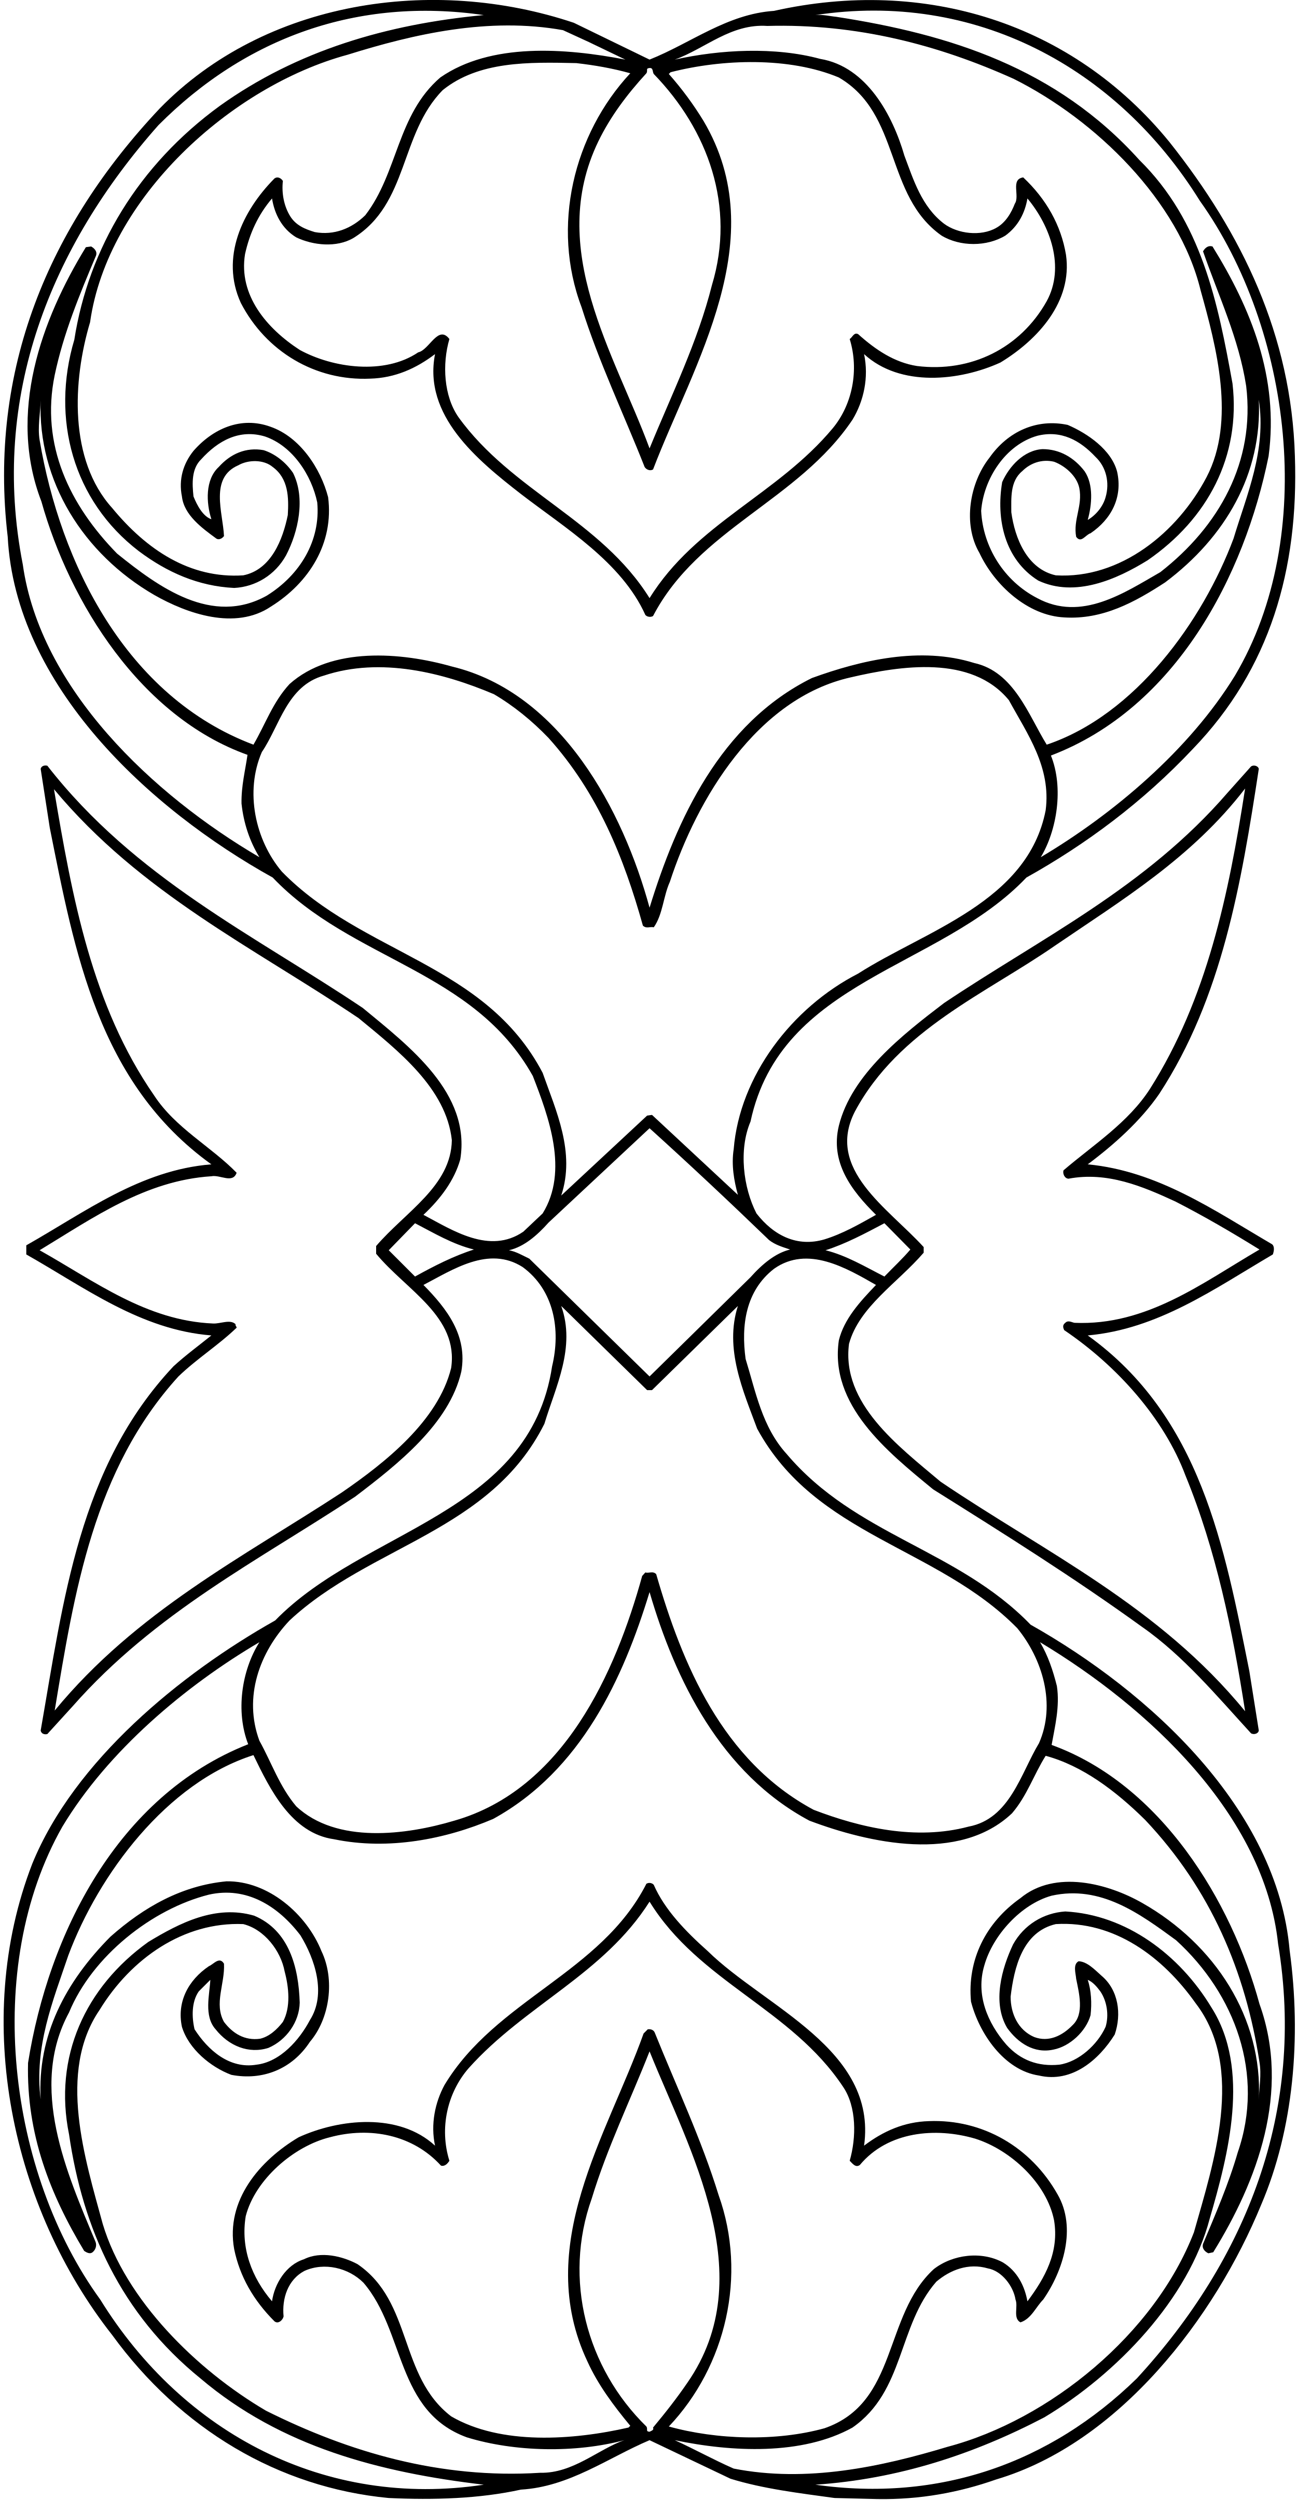 <?xml version="1.0" encoding="UTF-8"?>
<svg xmlns="http://www.w3.org/2000/svg" xmlns:xlink="http://www.w3.org/1999/xlink" width="370pt" height="713pt" viewBox="0 0 370 713" version="1.1">
<g id="surface1">
<path style=" stroke:none;fill-rule:nonzero;fill:rgb(0%,0%,0%);fill-opacity:1;" d="M 294 463.398 C 273.102 441.801 244.199 438.102 224.398 414.699 C 217.398 407 215.602 397 212.699 387.602 C 211.398 378 212.699 368.199 220.801 361.898 C 230.398 355.102 241.5 361.699 249.898 366.5 C 245.301 371.301 240.801 376.199 239.301 382.301 C 236.602 400.699 252.898 413.898 266.199 424.801 C 286.301 437.398 306.398 450 325.898 464.102 C 337.5 472.199 347.199 483.801 356.898 494.398 C 357.602 494.801 358.898 494.602 359.102 493.602 L 356.398 476.602 C 349.301 441.301 342.602 404.102 310.301 380.898 C 330.398 379.102 346.398 367.602 363.102 357.801 C 363.398 357 363.699 355.602 362.898 354.898 C 346.301 345.199 330.301 334 310.301 332.102 C 317.801 326.5 325.398 319.699 330.699 312 C 348.602 284.602 354.102 252.102 359.102 219.301 C 358.898 218.398 357.602 218.102 356.898 218.602 L 350.199 226.102 C 326.801 253.199 296.898 267.602 269.301 286.102 C 257.5 295.102 242.898 306.5 239.301 321.102 C 236.801 331.5 242.801 339.5 249.898 346.5 C 245.102 349.199 240.398 351.898 235.199 353.5 C 227.398 355.801 220.699 352.398 215.801 346.102 C 212 338.699 210.699 327.898 214.102 319.898 C 222.801 279.301 267.898 276.5 292.801 250.301 C 309.801 240.801 326 228.801 340.301 213.602 C 362.301 190.801 370.5 162.398 369.398 130.102 C 368.398 95.699 354.398 66.699 333.602 40.5 C 305.801 6.398 263.699 -6.5 220.801 3.102 C 207.398 4 197.102 12.301 185.301 17 L 163.699 6.5 C 123.398 -7 75.602 0.199 45.602 30.898 C 13.898 64.5 -3.398 105.5 2.199 153.102 C 4.398 195.5 42.5 230.699 77.801 250.301 C 100.5 274.102 135 276.5 152 306.898 C 156.5 318.5 162.301 334 154.801 346.102 L 149.301 351.301 C 139.699 357.898 129.102 350.898 120.801 346.5 C 125.699 341.898 129.602 336.699 131.301 330.699 C 134.398 311.801 116.801 298.5 103.5 287.5 C 72.5 266.699 38.602 250.602 13.5 218.398 C 12.602 218.199 11.801 218.5 11.602 219.301 L 14.199 236.102 C 21.301 271.602 28 308.898 60.301 332.102 C 40.102 333.699 24.301 345.699 7.5 355.199 L 7.5 357.801 C 24.301 367.301 40.102 379.301 60.301 380.898 C 56.699 383.801 53 386.5 49.5 389.699 C 22.5 418.398 18.102 456.5 11.602 493.602 C 11.801 494.5 12.602 494.801 13.5 494.602 L 20.699 486.699 C 44.301 459.898 73.699 445.102 101.301 426.898 C 113.398 417.699 128.199 406.102 131.602 391.199 C 133.398 381 127.602 373.398 120.801 366.5 C 129.102 362.199 139.398 355.199 149.102 361.398 C 158.102 368 160 379.301 157.5 389.699 C 151.102 432.102 104 436 78.5 462.199 C 51.5 477.398 21.199 502.199 9.199 531.602 C -8.199 576.602 3.5 629.801 32 666 C 51.5 692.801 79.398 709.5 110.898 712.5 C 123.801 713.102 136.801 712.699 148.602 710.102 C 162.398 709.301 173.301 701.102 185.301 696 L 208.398 707 C 217.801 709.898 228 711.102 238.102 712.5 L 250.301 712.801 C 262.5 713 273.699 710.898 284.199 707.199 C 319.301 696.801 346.602 661 359.801 628.801 C 369 607.301 371.301 581.199 367.898 556.301 C 364.398 515.898 327.898 482.5 294 463.398 Z M 243.898 317 C 256.398 293.699 281.102 283.5 301 269.699 C 319.898 256.801 340 244.699 355.199 224.898 C 350.5 255.199 344.301 284.898 328.102 310.5 C 321.898 320.199 311.801 326.602 303.398 333.801 C 303.102 334.602 303.602 336.102 304.801 336.199 C 315.898 334.102 326 338.398 335.301 342.699 C 343.5 346.898 351.398 351.5 359.301 356.398 C 343 365.898 327.102 378.199 306.5 377.301 C 305.602 377.102 304.699 376.5 303.898 377.301 C 303.102 377.898 303.199 378.602 303.602 379.398 C 318.699 389.602 332.102 404.602 338.199 420.898 C 346.898 442.102 351.602 464.898 355.199 488.102 C 330.602 458 298 442.699 268.301 422.602 C 256.199 412.398 240 400.301 242.199 383.301 C 245.102 372.699 256 366 263.5 357.301 L 263.5 355.699 C 253.301 344.5 235.398 333.5 243.898 317 Z M 252.301 348.898 L 259.699 356.398 C 257.5 359 254.801 361.5 252.301 364.102 C 246.801 361.301 241.5 358.102 235.5 356.602 C 241.199 354.801 246.801 351.801 252.301 348.898 Z M 128.699 390.199 C 125 405.199 110 417.102 97.5 425.699 C 69.199 444.199 38.898 459.602 15.602 487.898 C 21.199 454.102 26.699 419.199 50.898 392.602 C 56.199 387.5 62.301 383.699 67.5 378.699 C 67.5 378.301 67.102 378.199 67.199 377.699 C 65.699 376.199 62.898 377.602 60.801 377.5 C 41.699 376.699 27 365.398 11.301 356.602 C 26.5 347.398 41.5 336.699 60.301 335.5 C 62.801 335 66.398 337.699 67.5 334.5 C 60.199 327 50.102 321.801 44 312.5 C 26.199 286.801 20.602 256 15.398 225.102 C 40.199 254.898 72.602 270.398 102.301 290.398 C 113.602 299.699 127.301 310.398 128.898 325.199 C 128.699 338.301 115.699 345.602 107.301 355.398 L 107.301 357.602 C 115.898 368 130.898 375.5 128.699 390.199 Z M 118.398 364.102 L 110.898 356.602 L 118.398 348.898 C 123.801 351.699 129.102 354.898 135.199 356.398 C 129.5 358.199 123.801 361.102 118.398 364.102 Z M 342.301 57.301 C 368.301 93.699 376 152.801 352.301 192.699 C 339.301 213.898 317.602 232.199 296.898 244.5 C 301.5 236.898 303.5 224.699 299.801 215.5 C 335.5 201.898 355 164.199 361.898 130.102 C 364.898 107.602 356.801 87.898 345.898 70.301 C 344.602 69.898 343.699 70.801 343.199 71.699 C 347.602 84.398 353.398 96.5 355.5 110.102 C 358.102 131.699 347.801 150.102 331 163.199 C 320.699 169.102 308.5 177.398 295.898 170.602 C 286.398 165.699 280.398 156 279.898 145.699 C 280.602 136.602 286.801 126.898 295.898 124.301 C 302.699 122.602 308.102 125.602 312.5 130.301 C 315.602 133.199 316.602 137.699 315.398 141.801 C 314.699 144.398 312.699 146.898 310.301 148.301 C 311.5 144 312 138.199 309.398 134.398 C 306.398 130.5 302.301 128.102 297.398 128.102 C 292.102 128.398 287.898 133 285.898 137.5 C 284.102 148.102 286.602 159.602 296.199 165.602 C 306.699 170.5 318.5 165.301 327.398 159.801 C 344.5 148 354 130.199 351.602 109.398 C 347.398 86.199 342.801 63.102 325 45.602 C 301.398 19.398 271 9.801 238.602 4.801 C 236.602 4.602 234.801 4.102 232.602 4.301 C 277.898 -2.602 318.5 19 342.301 57.301 Z M 185.301 19.398 C 186.398 19.301 186.102 20.5 186.5 21.102 C 202 37.102 209.898 58.801 203.102 81.301 C 199 97.602 191.602 112.5 185.301 127.898 C 175.301 100.801 155.801 71.102 170.699 40.301 C 174.102 33.301 178.801 27 184.398 20.898 C 184.898 20.102 184.102 19.5 185.301 19.398 Z M 165.898 87.602 C 170.801 103.199 177.898 118 183.898 133.199 C 184.398 134 185.5 134.398 186.301 133.898 C 197.898 103.602 220.602 68.102 200.699 34.5 C 197.898 29.898 194.602 25.398 190.801 21.102 L 191.301 20.602 C 206.102 16.801 225.199 16.199 239.301 22.102 C 257.102 32.5 252.301 55.699 268.602 67.199 C 273.898 70.398 281.5 70.398 286.801 67.199 C 290.5 64.5 292.398 60.699 293.102 56.602 C 299.602 64.398 303.898 76.199 298.602 85.898 C 291.102 99.301 277 106.301 261.602 104.398 C 255.199 103.398 249.801 99.801 244.801 95.301 C 243.602 94.699 243.199 96.199 242.398 96.699 C 245.102 105.5 243.199 115.301 237.602 122.102 C 221.801 141.102 198.5 149.301 185.301 170.602 C 171.398 148.301 146.102 140.199 130.801 119 C 126.602 113 126.102 103.898 128.199 96.699 C 125 92.5 122.5 99.801 119.301 100.5 C 109.699 107 95 105 85.5 99.801 C 76.102 93.699 68 84.199 69.898 72.5 C 71.199 66.602 73.602 61.301 77.602 56.602 C 78.301 61 80.398 65.199 84.5 67.699 C 89.301 70 96 70.699 100.801 67.898 C 116.602 58.102 114 38.199 126.301 25.699 C 136.602 17.398 150.801 17.699 164.398 18 C 169.699 18.602 174.801 19.5 179.801 20.898 C 163.602 38.301 157.199 64.602 165.898 87.602 Z M 160.602 8.602 L 168 12 L 178.398 17 C 161.301 13.699 140 12.102 125.602 22.102 C 113.199 32.801 113.602 49.199 104.199 61.398 C 100.301 65.199 95.301 67.199 89.801 66.199 C 87.199 65.398 84.5 64.398 82.801 61.699 C 81 58.801 80.301 55.102 80.699 51.602 C 80.102 50.699 79.102 50.301 78.301 50.898 C 69.102 60.199 62.801 73.5 68.699 86.398 C 75.898 100.301 90 108.699 105.602 108 C 112.699 107.801 118.699 105.102 124.102 101 C 120.699 118.5 136 131.102 148.602 140.898 C 161.199 150.602 177.301 160.301 184.102 175.398 C 184.602 176 185.699 176.102 186.301 175.699 C 199.301 150.801 227.699 142.801 243.199 119.699 C 246.398 114.398 247.898 107.699 246.5 101 C 256.801 110.5 273.801 108.699 285.398 103.398 C 296.102 96.898 306 86 304.102 72.699 C 302.699 64.199 298.398 56.699 291.898 50.602 C 288.199 51.102 291 55.898 289.5 58.102 C 288.5 60.699 286.898 63.5 284.199 65 C 279.801 67.5 273.199 66.699 269.301 63.801 C 262.898 58.898 260.602 51.301 258 44.398 C 254.699 33 247.301 19 234 16.801 C 221.102 13.301 205.5 14.102 192.5 17 C 201.301 13.801 208.5 6.699 218.898 7.398 C 244.398 6.699 267.699 12.801 289.199 22.5 C 312.602 34.199 336.301 57.301 342.5 82.801 C 347 98.898 352.602 120 344.199 136.102 C 335.898 151.898 319.602 165.199 301.199 164.102 C 293 162.301 289.5 153.5 288.5 146.102 C 288.5 142.102 288.102 137.301 291.602 134.398 C 294 132 297.301 130.898 300.699 131.699 C 303.898 132.898 307.199 135.801 307.898 139.199 C 308.898 144.301 306.102 148.199 307 153.102 C 308.398 155.102 309.699 152.5 311.102 152.102 C 317 148.102 320.301 141.898 318.699 134.602 C 317.102 128.301 310.199 123.602 304.602 121.199 C 295.699 119.301 287.5 123.102 282.301 130.5 C 276.602 137.699 274.602 149.5 279.398 157.699 C 283.699 166.898 293.199 175.602 303.602 176.102 C 314.602 176.801 323.801 171.699 332.398 166.102 C 349.602 153.199 360.102 135.102 359.102 114 C 361.301 128.5 355.699 141 351.898 153.602 C 343.102 177.102 323.898 203.898 298.602 212.398 C 293.398 204 289.301 191.602 277.898 189.102 C 262.602 184.301 245.602 188.301 231.602 193.398 C 205.398 206.398 193 233.898 185.301 258.898 C 177.801 231.301 160.102 197.602 128.898 190.102 C 114.398 186 94.602 184.398 82.602 195.102 C 77.801 200.301 75.699 206.602 72.301 212.398 C 35.898 198.699 17.199 160.5 11.301 125.5 C 10.699 121.801 11.5 118 11.602 114.199 C 10.699 137.199 23.801 158 44 169.699 C 53.301 175 67.102 179.898 77.301 173 C 88.199 166.199 95.301 154.898 93.602 141.801 C 91.5 133.699 85.602 124.602 77.102 121.699 C 68.801 118.699 60.801 122.199 55.199 128.602 C 52.301 132.199 50.898 136.699 51.898 141.602 C 52.5 146.898 57.602 150.602 61.699 153.602 C 62.398 154.102 63.398 153.602 63.898 152.898 C 63.602 146.199 59.699 136.301 68 132.699 C 70.801 131.102 75.199 131 77.801 133.199 C 82.301 136.5 82.398 141.898 82.102 146.898 C 80.699 153.801 77.398 162.5 69.398 164.102 C 54.199 165.102 41.801 156.801 32 144.898 C 19.602 131.199 20.699 108.602 25.699 91.898 C 30.699 56.5 65.898 24.602 99.199 15.602 C 118.102 9.699 139.398 4.801 160.602 8.602 Z M 6.5 161 C -2.898 113 14.602 70.199 45.199 35.699 C 70.102 10.699 102 -0.898 138 4.301 C 110.398 6.898 84.801 14.398 62.699 30.199 C 39.5 47.102 25.301 70.699 21.199 96.898 C 14.5 119.398 20.801 142.801 39.602 157.199 C 47.602 163.199 56.5 167.199 66.801 167.699 C 72.898 167.398 78.5 164 81.602 158.398 C 85.102 151.699 87.199 142.102 83.602 134.898 C 81.5 131.801 78.398 129.398 75.199 128.398 C 70.199 127.5 65.801 129.398 62.398 133.199 C 58.5 136.801 58.801 143.398 60.301 148.102 C 57.898 147.301 56.199 144.102 55.199 141.602 C 54.801 137.898 54.602 133.699 57.398 131 C 62.199 125.699 68.301 122.301 75.602 124.5 C 83.5 127.199 88.898 135.602 90.5 143.301 C 91.5 154.199 85.602 164 76.102 169.898 C 60.5 178.602 45.301 167.5 33.398 157.898 C 19.898 144.102 11.5 126.898 15.602 107 C 18.102 95.102 22.699 84 27.398 72.898 C 27.801 71.699 26.898 70.801 26 70.301 L 24.5 70.5 C 11.801 91.199 2.102 117.898 11.801 143 C 19.898 171.898 40.102 204.398 70.602 215.301 C 70 219.602 68.801 224.199 68.898 229.199 C 69.5 234.801 71.199 239.898 74 244.5 C 43.602 226.699 11.5 196.5 6.5 161 Z M 154.801 306 C 138.398 274.699 103.398 272.199 80.398 248.602 C 72.801 239.602 69.801 225.801 74.699 214.5 C 79.801 207 81.898 195.602 92.398 192.699 C 108.602 187.301 126.5 191.898 140.898 198 C 146.5 201.301 151.699 205.5 156.5 210.5 C 170.602 226.199 178 244.699 183.398 264 C 184.398 265 185.5 264.199 186.5 264.5 C 189.102 260.801 189.199 255.699 191.102 251.5 C 198.801 227.898 215.898 199.199 242.699 193.199 C 256.898 189.898 277.102 186.699 287.801 199.699 C 293.102 209.398 299.898 218.801 298.301 231.102 C 293.199 257.301 264 265.398 244.801 277.699 C 225.898 287.398 211 306.898 209.301 327.801 C 208.602 332.301 209.398 336.801 210.5 340.801 L 186 318 L 184.602 318.199 L 160.102 341 C 164.199 328.699 158.602 316.801 154.801 306 Z M 151 359 C 149.102 358.102 147.301 357 145.199 356.602 C 149.5 355.602 153.199 352.398 156.5 348.699 L 185.301 321.801 C 196.801 332.199 208.102 342.801 219.398 353.699 C 221.199 355.102 223.301 355.699 225.398 356.398 C 221.199 357.398 217.398 360.602 214.102 364.301 L 185.301 392.602 Z M 82.602 462.199 C 105.699 440.699 139.898 436.898 155.301 406.102 C 158.5 395.5 164.301 384.301 160.102 372.5 L 184.602 396.5 L 186 396.5 L 210.5 372.5 C 206.602 384.699 212 396.699 216 407.5 C 232.699 438.199 267.301 441.102 290.199 464.398 C 297.398 473.199 301.301 486.102 296.398 497.199 C 291.199 505.801 288.102 518.801 276.301 521 C 261.301 525 245.398 521.301 232.102 516.199 C 206 502.199 194.602 474.602 187.199 449 C 186.301 448 185.102 448.801 184.102 448.5 L 183.199 449.5 C 175.602 477 160.801 510.398 129.602 519.301 C 115.898 523.398 96 526 84.5 515.199 C 79.699 509.5 77.5 502.801 74 496.5 C 69.398 484.102 74 471.301 82.602 462.199 Z M 28.602 655.898 C 2.301 619.699 -5 561.102 17.801 521 C 30.801 499.398 52.898 480.801 74 468.398 C 68.898 476.5 67.199 488.199 70.801 497.5 C 33.301 512.301 13.801 551.898 8 588.398 C 7.5 608.699 14.301 625.902 24 642 C 24.699 642.5 25.699 643 26.398 642.402 C 27.301 641.699 27.699 640.402 27.199 639.301 C 19.102 619.902 8.102 595.398 19.699 574 C 26.301 558 43.301 544.5 59.602 540.398 C 70.301 538 79.301 543.602 85.699 552 C 89.801 558.699 93.199 568.699 88.398 576.199 C 85.398 581.898 79.898 588.102 73.199 588.898 C 65.398 590.199 59.301 584.699 55.5 578.801 C 54.699 575.398 54.602 571 56.699 568 L 60 564.699 C 59.801 568.898 58.102 575 61.5 578.801 C 65.301 583.602 71 585.898 76.602 584.102 C 81.699 581.898 85.398 576.699 85.5 571.199 C 85.199 561.199 82.5 550.602 72.5 546.398 C 61.5 543.199 51.199 548.5 42.301 553.898 C 24.301 566.801 15.199 586.699 19.699 608.801 C 23.602 635.598 34.398 659.898 57.199 678.398 C 80.199 697.898 108.301 705.199 138 708.699 C 92.898 715.5 52.301 694.199 28.602 655.898 Z M 185.301 693.602 C 184.102 693.5 184.898 692.898 184.398 692.102 C 167.301 675.398 160.602 650.102 168.801 627.098 C 173.199 612.602 179.801 599.102 185.301 585.102 C 196.699 613.402 217.199 649.199 196.102 679.602 C 193.102 684 189.801 688.199 186.301 692.398 C 186.602 693.199 185.801 693.301 185.301 693.602 Z M 205 626.098 C 200.102 610.199 193 595.199 186.801 579.801 C 186.5 579 185.699 578.699 184.801 578.801 L 183.602 580 C 173.199 609.102 152 640.598 167.602 673.602 C 170.602 680.199 175 686.102 179.801 691.898 L 179.301 692.398 C 163.5 696 142.898 697.5 128.699 689.199 C 113.699 677.699 117.801 656.602 102 645.801 C 97.699 643.5 91.5 642 86.699 644.402 C 81.602 646 78.301 651.398 77.602 656.398 C 71.801 649.602 68.602 641.199 70.102 632.098 C 72.801 621.598 83.898 612.102 94.102 609.602 C 105.602 606.5 117.801 608.898 125.801 617.699 C 126.898 618 127.699 617.098 128.199 616.301 C 125.301 607 127.602 596.898 133.699 589.898 C 149.801 571.898 172.199 563.102 185.301 542.398 C 199.398 565.301 225.699 572.898 240.5 595.199 C 244.398 600.898 244.301 609.699 242.398 616.301 C 243.199 617.098 244.102 618.402 245.301 617.5 C 253.301 607.898 266.898 606.699 278.199 610 C 288.301 613.199 298.602 622.699 300.699 633.301 C 302.199 642.402 298.102 649.699 293.102 656.398 C 292.301 652 290.199 647.801 286.102 645.301 C 280 642 271.801 643 266.398 647.199 C 251.898 660.5 256.301 685.301 235.199 692.602 C 221.5 696.398 204.5 695.898 190.801 692.102 C 207.102 674.898 213.199 649 205 626.098 Z M 209.301 704.102 C 203.602 701.602 198.199 698.602 192.5 696 C 208.699 699.398 228.801 700.398 243.199 692.398 C 258.102 682 256.102 663.398 267.102 650.801 C 271.102 647.402 276.301 645.402 281.801 647 C 285.801 647.699 289.102 652.102 289.699 655.898 C 290.5 657.898 288.898 661.199 291.102 662.398 C 294.199 661.398 295.5 658 297.602 655.898 C 303.301 647.699 307.199 635.402 301.699 625.902 C 294.102 612.398 280.301 604.398 265 605 C 257.898 605.199 251.898 607.898 246.5 612 C 250.301 584.5 218.199 572.5 201.898 556.5 C 195.602 550.898 189.602 544.699 186.5 537.602 C 186 537 185 536.898 184.398 537.301 C 171.398 562.801 141.5 570.301 126.801 594.699 C 124.102 599.699 122.801 605.898 124.102 612 C 113.801 602.5 96.801 604.301 85.199 609.602 C 74.102 616.199 64.301 627.598 66.801 641.5 C 68.398 649.301 72.301 656.102 78.301 662.102 C 79.398 663 80.699 661.699 80.898 660.699 C 80.398 655.602 82.102 650.199 86.898 647.699 C 92.5 645.199 99.398 646.801 103.699 651.102 C 115.602 665 112.898 687.801 133.199 695.199 C 146.898 699.398 164.199 699.699 178.102 696 C 170.602 698.602 163.5 705.5 154.102 705.301 C 125.5 707.102 99.5 699.398 75.898 687.602 C 56.102 676 35.801 656 29.301 634.301 C 24.301 615.902 16.301 591 28.398 573.301 C 37.398 558.602 52.398 548.102 69.398 548.801 C 75.398 550.301 80.102 556.398 81.199 562.301 C 82.398 566.801 83 572.5 80.699 576.699 C 79 578.898 76.801 580.898 74.199 581.5 C 69.801 582.102 66.398 580 63.898 576.699 C 61 571.5 64.199 565.801 63.898 560.102 C 62.602 557.898 60.898 560.301 59.602 560.801 C 53.699 564.801 50.398 571 51.898 578.102 C 53.801 584.398 60.102 589.602 66 591.801 C 74.898 593.5 83.301 590.199 88.398 582.398 C 94.102 575.699 95.602 564.602 91.699 556.5 C 87.5 546 76.5 536.398 64.602 536.602 C 51.898 537.801 41.102 543.898 31.5 552.398 C 18.699 565.301 10.602 580.5 11.602 598.801 C 9.699 583.801 15.102 570.699 19.5 557.699 C 28.102 534.699 47.5 508.5 72.301 500.602 C 77 510.301 83.102 522.898 95.301 524.602 C 110.801 527.801 127.102 524.602 140.699 518.801 C 165.801 505 177.801 478.699 185.301 454.102 C 192.602 479.102 205.602 505.801 230.898 519.301 C 247.898 525.699 273.602 531.5 288.699 517.199 C 293 512.199 294.898 506.199 298.301 500.801 C 308.699 503.602 318.199 510.699 326.699 519.102 C 345.398 538.898 355.301 562.301 359.301 588.199 C 359.898 591.801 359.199 595.398 359.102 599 C 360.301 575.5 346.5 554.5 325.898 542.801 C 316.102 537.199 301 533.199 291.102 541.398 C 281.199 548.398 275.898 559 277 570.898 C 279.301 579.898 286.398 590.5 296.398 592 C 305.801 594.199 313.5 587.5 318 580.301 C 320 574.5 319.102 567.602 314.199 563.5 C 312.199 561.699 310.102 559.5 307.699 559.398 C 306 560.301 306.898 562.898 307 564.398 C 307.801 568.398 309.398 574.398 306 577.602 C 303.102 580.602 299.199 582.602 295 581 C 290.398 579 288.301 574.301 288.301 569.5 C 289.301 561.199 291.699 551 301.199 548.801 C 317.801 547.801 331.699 558.102 341.102 571.398 C 355.301 589.898 346.102 617.199 340.602 636.699 C 329.398 665.699 299.398 690.199 270.301 697.898 C 251.398 703.602 230.102 708.199 209.301 704.102 Z M 324.301 678.398 C 299.5 702.602 267.898 713.699 232.602 708.699 C 256.301 707.102 277.801 700 297.898 689.5 C 318.602 677.102 339.102 655.699 345.102 632.801 C 350.398 614.598 356.801 590.199 345.602 572.602 C 336.5 557.5 321.199 546.102 303.898 545.199 C 297.699 545.602 292.102 549 289 554.602 C 285.801 561.398 283 571.102 287.301 578.398 C 290.398 582.699 295 585.801 300.5 584.602 C 305.199 583.699 309.801 579.398 311.102 574.801 C 311.5 571.398 311.301 567.699 310.301 564.699 C 311.801 565.301 313 566.801 313.898 568 C 315.801 570.801 316.398 574.801 315.398 578.102 C 313.102 583.199 307.699 588.102 302.199 588.898 C 296.102 589.5 291.102 587.602 287.102 583.199 C 281.699 577 278.301 568.898 280.801 560.602 C 283.199 552 291.301 543.102 300 540.699 C 314 537.602 325.102 545.801 335.5 553.398 C 352.398 568.801 360.801 591.699 353.102 613.902 C 350.5 622.902 346.801 631.402 343.199 640 C 342.801 641.301 343.699 642.199 344.699 642.699 L 346.102 642.402 C 358.602 622.199 368.301 596.602 359.301 571.602 C 351.301 542.199 331.199 509 300 497.699 C 300.898 492.602 302.398 486.801 301.5 480.898 C 300.398 476.5 299 472.301 296.699 468.398 C 327.5 486.898 360.699 517.602 364.602 554.398 C 372.5 602.199 355.5 644.5 324.301 678.398 "/>
</g>
</svg>
